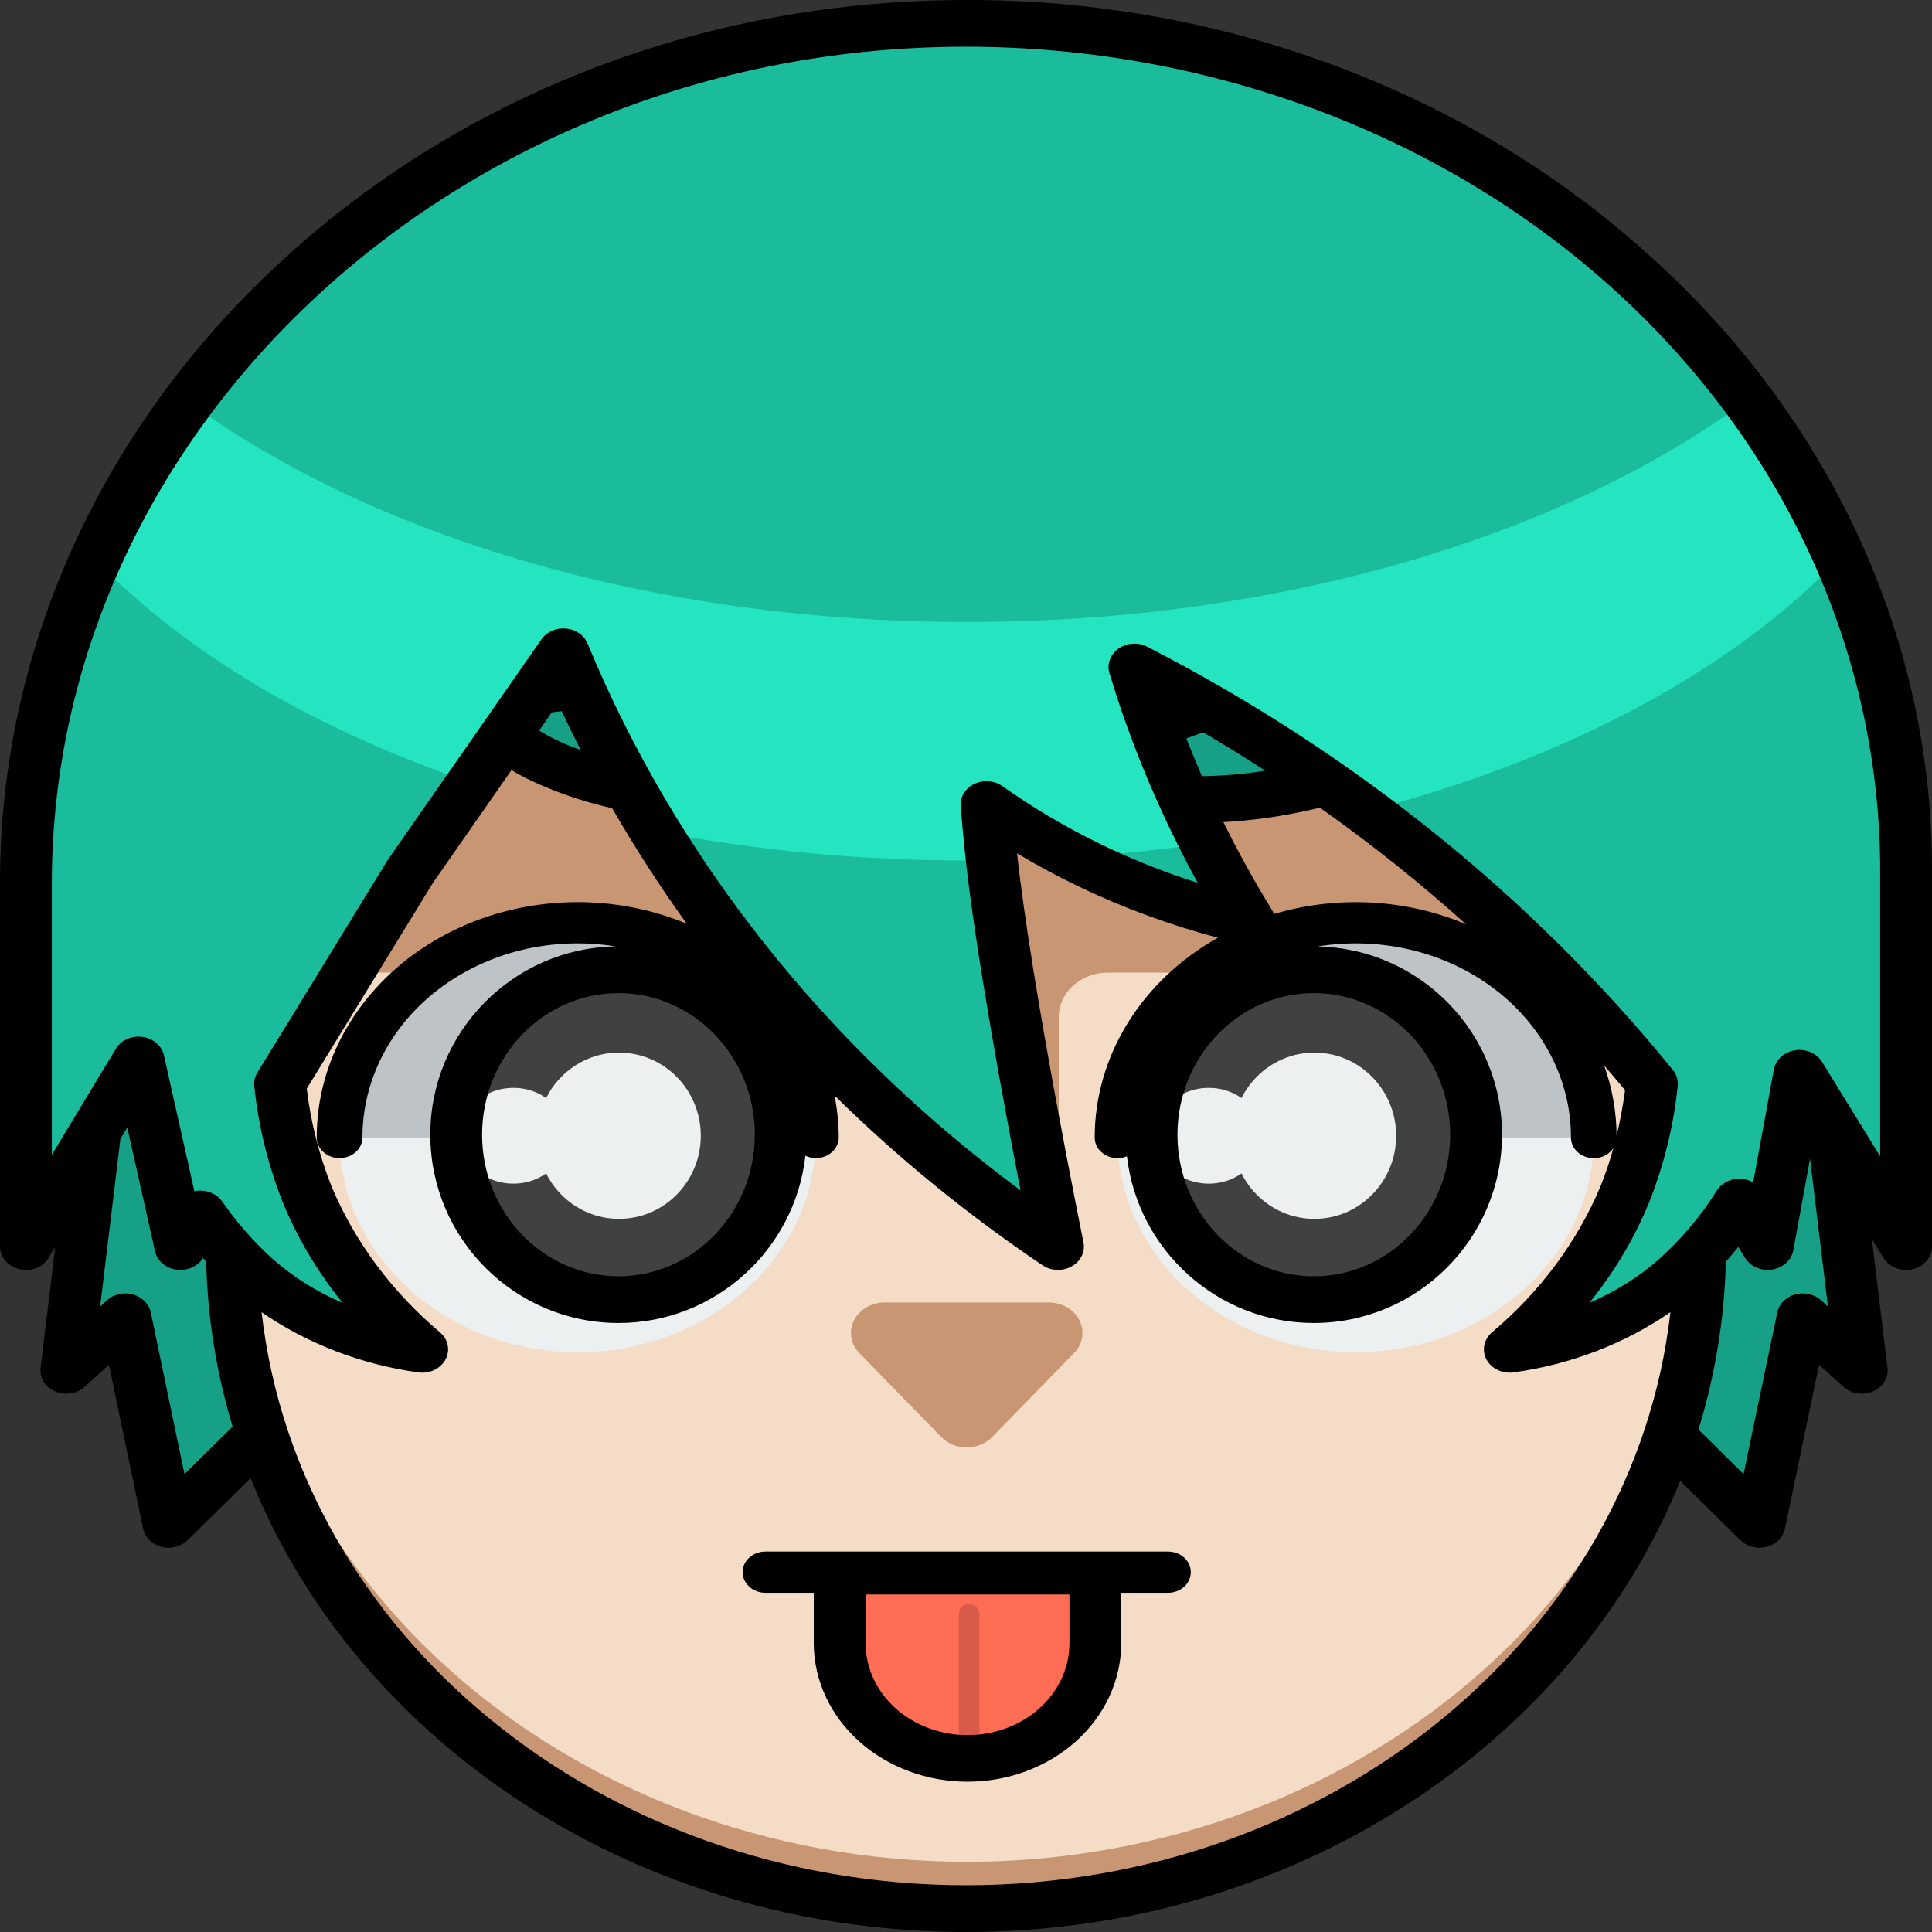 <svg width="40" height="40" viewBox="0 0 40 40" fill="none" xmlns="http://www.w3.org/2000/svg">
<rect x="0" y="0" width="40" height="40" fill="#333333" stroke="none"/>
<path d="M2.292 20.94L1.388 28.399L2.609 27.291L3.505 31.589L6.817 28.322L4.602 20.94H2.292Z" fill="#16A085"/>
<path d="M37.657 20.94L38.561 28.399L37.339 27.291L36.443 31.589L33.131 28.322L35.346 20.94H37.657Z" fill="#16A085"/>
<path d="M13.468 12.13H26.561C28.856 12.13 31.057 12.952 32.679 14.416C34.302 15.879 35.214 17.864 35.214 19.933V25.837C35.214 27.637 34.821 29.42 34.057 31.083C33.293 32.746 32.173 34.257 30.762 35.53C29.351 36.803 27.675 37.812 25.831 38.501C23.987 39.19 22.011 39.545 20.015 39.545V39.545C15.984 39.545 12.118 38.1 9.268 35.53C6.417 32.959 4.816 29.473 4.816 25.838V19.933C4.816 17.864 5.727 15.879 7.35 14.416C8.973 12.953 11.173 12.13 13.468 12.13V12.13Z" fill="#F4DCC6"/>
<path d="M20.015 38.547C15.984 38.547 12.118 37.103 9.268 34.533C6.417 31.962 4.816 28.476 4.816 24.84V25.837C4.816 27.637 5.209 29.42 5.973 31.083C6.737 32.746 7.856 34.257 9.267 35.53C10.679 36.803 12.354 37.812 14.198 38.501C16.042 39.19 18.019 39.544 20.015 39.544V39.544C24.046 39.544 27.912 38.1 30.762 35.53C33.612 32.959 35.214 29.473 35.214 25.838V24.84C35.214 26.64 34.821 28.423 34.057 30.086C33.293 31.749 32.173 33.26 30.762 34.533C29.351 35.805 27.675 36.815 25.831 37.504C23.987 38.193 22.011 38.547 20.015 38.547V38.547Z" fill="#C99673"/>
<path d="M35.214 19.933C35.214 17.864 34.302 15.879 32.679 14.416C31.057 12.952 28.856 12.13 26.561 12.13H13.468C11.173 12.13 8.972 12.952 7.35 14.416C5.727 15.879 4.815 17.864 4.815 19.934V20.136H20.043L21.92 25.837V21.056C21.92 20.812 22.027 20.578 22.219 20.405C22.41 20.233 22.669 20.136 22.94 20.136H35.214V19.933Z" fill="#C99673"/>
<path d="M11.961 27.997C14.684 27.997 16.891 26.007 16.891 23.551C16.891 21.095 14.684 19.105 11.961 19.105C9.238 19.105 7.03 21.095 7.03 23.551C7.03 26.007 9.238 27.997 11.961 27.997Z" fill="#ECF0F1"/>
<path d="M11.961 19.105C10.653 19.105 9.399 19.573 8.474 20.407C7.55 21.241 7.03 22.372 7.03 23.551H16.891C16.891 22.372 16.372 21.241 15.447 20.407C14.522 19.573 13.268 19.105 11.961 19.105Z" fill="#BDC3C7"/>
<path d="M12.816 26.929C14.671 26.929 16.175 25.4 16.175 23.514C16.175 21.628 14.671 20.099 12.816 20.099C10.96 20.099 9.457 21.628 9.457 23.514C9.457 25.4 10.96 26.929 12.816 26.929Z" fill="#414141"/>
<path d="M12.816 25.235C13.751 25.235 14.509 24.465 14.509 23.514C14.509 22.564 13.751 21.793 12.816 21.793C11.881 21.793 11.123 22.564 11.123 23.514C11.123 24.465 11.881 25.235 12.816 25.235Z" fill="#ECF0F1"/>
<path d="M28.068 27.997C30.791 27.997 32.999 26.007 32.999 23.551C32.999 21.095 30.791 19.105 28.068 19.105C25.345 19.105 23.138 21.095 23.138 23.551C23.138 26.007 25.345 27.997 28.068 27.997Z" fill="#ECF0F1"/>
<path d="M28.068 19.105C26.761 19.105 25.507 19.573 24.582 20.407C23.657 21.241 23.138 22.372 23.138 23.551H32.999C32.999 22.372 32.479 21.241 31.555 20.407C30.63 19.573 29.376 19.105 28.068 19.105Z" fill="#BDC3C7"/>
<path d="M27.213 26.929C29.068 26.929 30.572 25.4 30.572 23.514C30.572 21.628 29.068 20.099 27.213 20.099C25.358 20.099 23.854 21.628 23.854 23.514C23.854 25.4 25.358 26.929 27.213 26.929Z" fill="#414141"/>
<path d="M27.213 25.235C28.148 25.235 28.906 24.465 28.906 23.514C28.906 22.564 28.148 21.793 27.213 21.793C26.278 21.793 25.52 22.564 25.52 23.514C25.52 24.465 26.278 25.235 27.213 25.235Z" fill="#ECF0F1"/>
<path d="M10.629 24.506C11.236 24.506 11.729 24.062 11.729 23.514C11.729 22.967 11.236 22.523 10.629 22.523C10.022 22.523 9.53 22.967 9.53 23.514C9.53 24.062 10.022 24.506 10.629 24.506Z" fill="#ECF0F1"/>
<path d="M25.026 24.506C25.634 24.506 26.126 24.062 26.126 23.514C26.126 22.967 25.634 22.523 25.026 22.523C24.419 22.523 23.927 22.967 23.927 23.514C23.927 24.062 24.419 24.506 25.026 24.506Z" fill="#ECF0F1"/>
<path d="M20.54 29.753L22.237 28.014C22.326 27.923 22.384 27.811 22.403 27.691C22.423 27.57 22.404 27.448 22.349 27.337C22.294 27.227 22.204 27.133 22.091 27.067C21.978 27.001 21.846 26.966 21.711 26.966H18.318C18.184 26.966 18.052 27.001 17.939 27.067C17.826 27.133 17.736 27.227 17.681 27.337C17.625 27.448 17.606 27.57 17.626 27.691C17.646 27.811 17.704 27.923 17.793 28.014L19.489 29.753C19.555 29.82 19.636 29.874 19.726 29.911C19.817 29.948 19.915 29.967 20.015 29.967C20.114 29.967 20.213 29.948 20.303 29.911C20.394 29.874 20.475 29.82 20.54 29.753V29.753Z" fill="#C99673"/>
<path d="M26.537 16.416C28.372 16.091 29.762 15.376 29.641 14.819C29.52 14.262 27.933 14.073 26.097 14.398C24.262 14.723 22.872 15.438 22.993 15.996C23.115 16.553 24.701 16.741 26.537 16.416Z" fill="#16A085"/>
<path d="M16.977 15.995C17.099 15.438 15.709 14.723 13.873 14.398C12.038 14.073 10.451 14.261 10.33 14.819C10.209 15.376 11.598 16.091 13.434 16.416C15.27 16.741 16.856 16.553 16.977 15.995Z" fill="#16A085"/>
<path d="M19.756 0.514C9.06 0.64 0.551 8.681 0.551 18.328V25.837L2.884 21.974L3.749 25.837L4.163 25.162C4.481 25.623 4.857 26.051 5.282 26.436C6.459 27.485 7.887 27.835 8.756 27.965C7.7 27.073 6.885 25.974 6.373 24.753C6.084 24.015 5.896 23.249 5.814 22.47L8.514 18.066L11.679 13.523C13.707 18.431 17.263 22.707 21.92 25.838C21.92 25.838 20.84 20.563 20.535 17.715C20.498 17.367 20.467 17.025 20.439 16.686C22.047 17.825 23.901 18.648 25.881 19.105C25.048 17.753 24.363 16.331 23.837 14.858C23.713 14.51 23.603 14.171 23.502 13.838C27.703 16.008 31.352 18.947 34.216 22.465C34.135 23.246 33.946 24.014 33.656 24.753C33.145 25.973 32.33 27.072 31.274 27.965C32.143 27.835 33.57 27.484 34.748 26.436C35.248 25.984 35.678 25.473 36.026 24.917C36.227 25.22 36.423 25.527 36.614 25.837C36.833 24.641 37.051 23.445 37.27 22.25L39.478 25.837V18.066C39.478 15.741 38.966 13.44 37.972 11.295C36.977 9.15 35.521 7.205 33.686 5.572C31.851 3.939 29.675 2.651 27.284 1.783C24.892 0.915 22.334 0.484 19.756 0.514V0.514Z" fill="#1ABC9C"/>
<path d="M38.088 11.552C37.581 10.406 36.94 9.311 36.176 8.286C32.37 11.086 26.545 12.878 20.014 12.878C13.523 12.878 7.73 11.107 3.922 8.335C3.157 9.364 2.512 10.462 1.998 11.61C3.854 13.531 6.554 15.127 9.801 16.218L11.679 13.522C12.204 14.79 12.833 16.02 13.56 17.204C15.682 17.613 17.845 17.818 20.015 17.815C20.193 17.815 20.369 17.81 20.546 17.807C20.543 17.776 20.539 17.745 20.535 17.714C20.498 17.367 20.467 17.025 20.439 16.686C20.994 17.077 21.578 17.432 22.189 17.748C23.134 17.69 24.058 17.591 24.961 17.46C24.53 16.613 24.155 15.745 23.837 14.858C23.713 14.51 23.604 14.171 23.503 13.838C25.178 14.704 26.771 15.696 28.263 16.802C32.42 15.731 35.869 13.877 38.088 11.552Z" fill="#25E5C0"/>
<path d="M17.396 32.55H22.689V34.055C22.689 34.369 22.621 34.679 22.488 34.969C22.355 35.258 22.16 35.522 21.914 35.743C21.669 35.965 21.377 36.141 21.056 36.261C20.735 36.38 20.39 36.442 20.043 36.442V36.442C19.695 36.442 19.351 36.38 19.03 36.261C18.709 36.141 18.417 35.965 18.171 35.743C17.925 35.522 17.731 35.258 17.598 34.969C17.465 34.679 17.396 34.369 17.396 34.055V32.55H17.396Z" fill="#FF6D55"/>
<path d="M20.28 33.404C20.28 33.297 20.184 33.211 20.066 33.211C19.948 33.211 19.852 33.297 19.852 33.404V35.855C19.852 35.961 19.948 36.048 20.066 36.048C20.184 36.048 20.28 35.961 20.28 35.855V33.404Z" fill="#D85B4A"/>
<path d="M24.181 32.123H15.848C15.723 32.123 15.602 32.168 15.514 32.248C15.425 32.328 15.375 32.437 15.375 32.55C15.375 32.663 15.425 32.772 15.514 32.852C15.602 32.932 15.723 32.977 15.848 32.977H16.848V34.034C16.853 34.792 17.191 35.518 17.787 36.053C18.384 36.587 19.19 36.888 20.031 36.888C20.872 36.888 21.679 36.587 22.276 36.053C22.872 35.518 23.209 34.792 23.214 34.034V32.977H24.181C24.307 32.977 24.427 32.932 24.516 32.852C24.605 32.772 24.654 32.663 24.654 32.55C24.654 32.437 24.605 32.328 24.516 32.248C24.427 32.168 24.307 32.123 24.181 32.123V32.123ZM22.142 34.034C22.138 34.536 21.914 35.017 21.518 35.371C21.123 35.725 20.588 35.923 20.031 35.923C19.474 35.923 18.94 35.725 18.544 35.371C18.149 35.017 17.925 34.536 17.921 34.034V33.012H22.142V34.034Z" fill="black"/>
<path d="M34.049 5.2C32.168 3.517 29.932 2.19 27.474 1.298C25.016 0.405 22.384 -0.036 19.735 0.002C14.436 0.064 9.466 2.012 5.742 5.486C2.049 8.918 -0.011 13.516 4.71107e-05 18.299V25.809C5.82656e-05 25.916 0.04 26.021 0.113 26.105C0.186 26.19 0.289 26.251 0.404 26.277C0.52 26.304 0.642 26.295 0.751 26.252C0.86 26.209 0.95 26.134 1.007 26.04L1.143 25.815L0.84 28.319C0.828 28.418 0.85 28.519 0.904 28.607C0.959 28.694 1.042 28.764 1.142 28.808C1.242 28.851 1.355 28.865 1.464 28.848C1.574 28.831 1.675 28.783 1.753 28.712L2.256 28.256L2.963 31.651C2.982 31.739 3.027 31.821 3.094 31.887C3.161 31.953 3.248 32.001 3.343 32.026C3.439 32.051 3.54 32.051 3.636 32.026C3.732 32.002 3.818 31.954 3.886 31.887L5.188 30.602C7.373 36.076 13.187 40 19.999 40C26.788 40 32.586 36.103 34.788 30.66L36.032 31.887C36.099 31.954 36.185 32.002 36.281 32.026C36.377 32.051 36.479 32.051 36.575 32.026C36.67 32.002 36.757 31.954 36.824 31.887C36.891 31.821 36.936 31.739 36.955 31.651L37.662 28.256L38.165 28.712C38.243 28.783 38.344 28.831 38.454 28.848C38.563 28.865 38.676 28.851 38.777 28.808C38.877 28.765 38.96 28.695 39.014 28.607C39.068 28.519 39.091 28.418 39.079 28.319L38.756 25.656L38.995 26.044C39.052 26.137 39.143 26.211 39.252 26.254C39.361 26.296 39.483 26.304 39.598 26.277C39.713 26.25 39.815 26.19 39.888 26.105C39.96 26.02 40 25.916 40 25.809V18.037C40.008 15.648 39.485 13.281 38.464 11.076C37.441 8.872 35.941 6.874 34.049 5.2V5.2ZM3.819 30.52L3.122 27.173C3.104 27.086 3.06 27.006 2.995 26.94C2.93 26.874 2.846 26.826 2.752 26.8C2.659 26.774 2.559 26.772 2.465 26.793C2.37 26.814 2.283 26.859 2.214 26.921L2.073 27.05L2.493 23.579L2.635 23.344L3.209 25.904C3.23 26.001 3.284 26.09 3.363 26.158C3.442 26.226 3.542 26.271 3.65 26.286C3.758 26.302 3.869 26.287 3.968 26.244C4.066 26.201 4.148 26.132 4.201 26.046C4.224 26.072 4.246 26.097 4.269 26.122C4.296 27.276 4.48 28.422 4.816 29.536L3.819 30.52ZM20 39.032C12.424 39.032 6.173 33.823 5.416 27.168C6.363 27.82 7.476 28.248 8.653 28.413C8.682 28.418 8.712 28.42 8.741 28.42C8.848 28.42 8.953 28.391 9.041 28.337C9.13 28.282 9.199 28.206 9.239 28.116C9.278 28.027 9.288 27.928 9.265 27.834C9.243 27.74 9.189 27.654 9.112 27.587C8.114 26.746 7.344 25.71 6.862 24.558C6.604 23.905 6.433 23.228 6.351 22.54L8.961 18.283L10.59 15.944C10.676 15.996 10.768 16.049 10.871 16.102C11.44 16.381 12.046 16.593 12.674 16.733C13.146 17.553 13.66 18.351 14.219 19.125C13.396 18.783 12.491 18.633 11.586 18.689C10.682 18.745 9.808 19.006 9.045 19.447C8.282 19.887 7.654 20.494 7.219 21.212C6.784 21.929 6.557 22.733 6.557 23.551C6.557 23.607 6.57 23.662 6.593 23.714C6.617 23.766 6.652 23.813 6.696 23.852C6.74 23.892 6.792 23.924 6.849 23.945C6.907 23.966 6.968 23.977 7.031 23.977C7.093 23.977 7.154 23.966 7.212 23.945C7.269 23.924 7.321 23.892 7.365 23.852C7.409 23.813 7.444 23.766 7.468 23.714C7.492 23.662 7.504 23.607 7.504 23.551C7.503 22.963 7.646 22.382 7.922 21.849C8.197 21.316 8.599 20.844 9.099 20.467C9.6 20.09 10.185 19.816 10.816 19.665C11.446 19.515 12.105 19.491 12.747 19.595C10.626 19.626 8.909 21.362 8.909 23.492C8.909 25.642 10.657 27.391 12.805 27.391C14.805 27.391 16.458 25.873 16.675 23.928C16.742 23.96 16.816 23.977 16.892 23.977C17.017 23.977 17.137 23.932 17.226 23.852C17.315 23.772 17.365 23.664 17.365 23.55C17.364 23.258 17.335 22.967 17.277 22.68C18.587 23.971 20.029 25.148 21.584 26.196C21.67 26.254 21.774 26.288 21.882 26.292C21.99 26.296 22.096 26.271 22.188 26.219C22.279 26.168 22.352 26.093 22.395 26.004C22.439 25.915 22.452 25.816 22.432 25.721C22.422 25.668 21.36 20.468 21.057 17.667C21.464 17.911 21.882 18.137 22.31 18.343C23.235 18.789 24.209 19.148 25.215 19.415C24.436 19.852 23.792 20.461 23.346 21.185C22.899 21.908 22.665 22.723 22.664 23.551C22.664 23.664 22.714 23.773 22.803 23.853C22.892 23.933 23.012 23.978 23.137 23.978C23.205 23.978 23.271 23.965 23.332 23.939C23.554 25.879 25.205 27.391 27.201 27.391C29.349 27.391 31.097 25.642 31.097 23.492C31.097 21.369 29.391 19.637 27.279 19.596C27.921 19.491 28.58 19.515 29.211 19.665C29.842 19.815 30.428 20.089 30.928 20.466C31.429 20.843 31.831 21.315 32.107 21.848C32.383 22.381 32.526 22.963 32.525 23.551C32.525 23.645 32.558 23.736 32.621 23.81C32.684 23.885 32.773 23.939 32.873 23.963C32.973 23.988 33.079 23.982 33.175 23.947C33.272 23.911 33.352 23.848 33.404 23.767C33.331 24.035 33.242 24.299 33.138 24.558C32.655 25.71 31.885 26.747 30.887 27.587C30.805 27.659 30.75 27.752 30.73 27.854C30.711 27.956 30.728 28.061 30.779 28.153C30.831 28.245 30.913 28.32 31.015 28.367C31.117 28.414 31.233 28.43 31.346 28.413C32.524 28.248 33.637 27.82 34.584 27.168C33.827 33.823 27.576 39.032 20 39.032V39.032ZM11.161 15.126L11.424 14.748C11.488 14.739 11.557 14.731 11.63 14.724C11.756 14.994 11.887 15.262 12.023 15.528C11.72 15.423 11.431 15.288 11.161 15.126V15.126ZM15.627 23.493C15.627 25.109 14.361 26.424 12.805 26.424C11.248 26.424 9.981 25.109 9.981 23.493C9.981 21.877 11.248 20.561 12.805 20.561C14.361 20.561 15.628 21.876 15.628 23.492L15.627 23.493ZM26.375 18.924C26.365 18.896 26.352 18.868 26.336 18.841C25.971 18.249 25.635 17.641 25.329 17.021C25.765 16.997 26.2 16.946 26.629 16.869C26.868 16.827 27.101 16.777 27.327 16.722C28.388 17.471 29.398 18.277 30.352 19.136C29.105 18.61 27.682 18.534 26.375 18.924H26.375ZM27.201 20.561C28.758 20.561 30.024 21.876 30.024 23.492C30.024 25.108 28.758 26.424 27.201 26.424C25.644 26.424 24.378 25.108 24.378 23.492C24.378 21.877 25.645 20.561 27.201 20.561ZM24.885 16.07C24.772 15.811 24.664 15.551 24.561 15.289C24.67 15.247 24.788 15.205 24.914 15.164C25.349 15.42 25.776 15.684 26.197 15.956C25.764 16.026 25.325 16.064 24.886 16.07L24.885 16.07ZM33.211 22.058C33.357 22.228 33.502 22.399 33.645 22.571C33.601 22.901 33.542 23.213 33.47 23.511C33.467 23.018 33.379 22.528 33.212 22.058L33.211 22.058ZM37.704 26.921C37.635 26.858 37.549 26.814 37.454 26.793C37.359 26.771 37.26 26.774 37.166 26.799C37.073 26.825 36.989 26.874 36.924 26.94C36.859 27.005 36.815 27.086 36.797 27.172L36.099 30.519L35.165 29.597C35.513 28.465 35.703 27.298 35.731 26.123C35.817 26.026 35.904 25.923 35.99 25.817C36.037 25.892 36.084 25.968 36.129 26.042C36.183 26.13 36.266 26.201 36.366 26.244C36.467 26.288 36.58 26.302 36.689 26.285C36.799 26.268 36.9 26.221 36.979 26.149C37.057 26.078 37.109 25.987 37.128 25.888L37.475 23.991L37.846 27.05L37.704 26.921ZM38.927 23.94L37.724 21.986C37.67 21.899 37.587 21.828 37.487 21.785C37.386 21.741 37.273 21.727 37.164 21.744C37.054 21.762 36.953 21.809 36.874 21.881C36.796 21.952 36.744 22.043 36.726 22.142L36.298 24.48C36.236 24.445 36.167 24.421 36.094 24.411C36.022 24.4 35.948 24.404 35.877 24.42C35.806 24.437 35.739 24.466 35.681 24.507C35.623 24.548 35.575 24.599 35.54 24.657C35.218 25.172 34.819 25.645 34.356 26.063C33.932 26.438 33.441 26.746 32.904 26.975C33.423 26.335 33.841 25.634 34.145 24.89C34.451 24.114 34.65 23.307 34.735 22.487C34.749 22.368 34.713 22.248 34.634 22.151C31.73 18.574 28.023 15.588 23.754 13.39C23.662 13.342 23.556 13.32 23.45 13.327C23.344 13.334 23.243 13.369 23.159 13.427C23.075 13.486 23.012 13.566 22.979 13.656C22.945 13.747 22.942 13.845 22.97 13.937C23.084 14.312 23.195 14.653 23.312 14.978C23.716 16.11 24.213 17.212 24.797 18.278C23.337 17.815 21.972 17.139 20.755 16.277C20.673 16.219 20.574 16.184 20.471 16.176C20.367 16.167 20.263 16.187 20.171 16.231C20.079 16.275 20.004 16.342 19.954 16.425C19.904 16.507 19.881 16.6 19.889 16.694C19.922 17.09 19.953 17.419 19.987 17.732C20.199 19.718 20.79 22.899 21.13 24.646C17.086 21.652 13.993 17.746 12.166 13.325C12.131 13.241 12.071 13.167 11.992 13.112C11.912 13.056 11.818 13.022 11.718 13.013C11.619 13.004 11.518 13.02 11.429 13.06C11.339 13.099 11.263 13.161 11.21 13.237L8.045 17.78C8.039 17.788 8.034 17.795 8.029 17.803L5.329 22.207C5.276 22.294 5.254 22.393 5.265 22.491C5.35 23.31 5.548 24.116 5.854 24.89C6.158 25.634 6.576 26.336 7.095 26.975C6.558 26.746 6.067 26.438 5.643 26.063C5.248 25.705 4.9 25.308 4.604 24.88C4.556 24.81 4.489 24.752 4.409 24.712C4.329 24.671 4.239 24.65 4.147 24.65H4.135C4.097 24.651 4.06 24.655 4.024 24.663L3.394 21.85C3.372 21.753 3.318 21.664 3.238 21.595C3.158 21.527 3.057 21.482 2.948 21.468C2.84 21.453 2.728 21.469 2.63 21.513C2.531 21.557 2.45 21.627 2.398 21.715L1.073 23.909V18.299C1.073 8.864 9.45 1.09 19.748 0.969C22.255 0.939 24.743 1.359 27.068 2.203C29.394 3.047 31.51 4.299 33.294 5.887C35.079 7.475 36.495 9.367 37.462 11.453C38.429 13.538 38.927 15.777 38.927 18.037L38.927 23.94Z" fill="black"/>
</svg>

